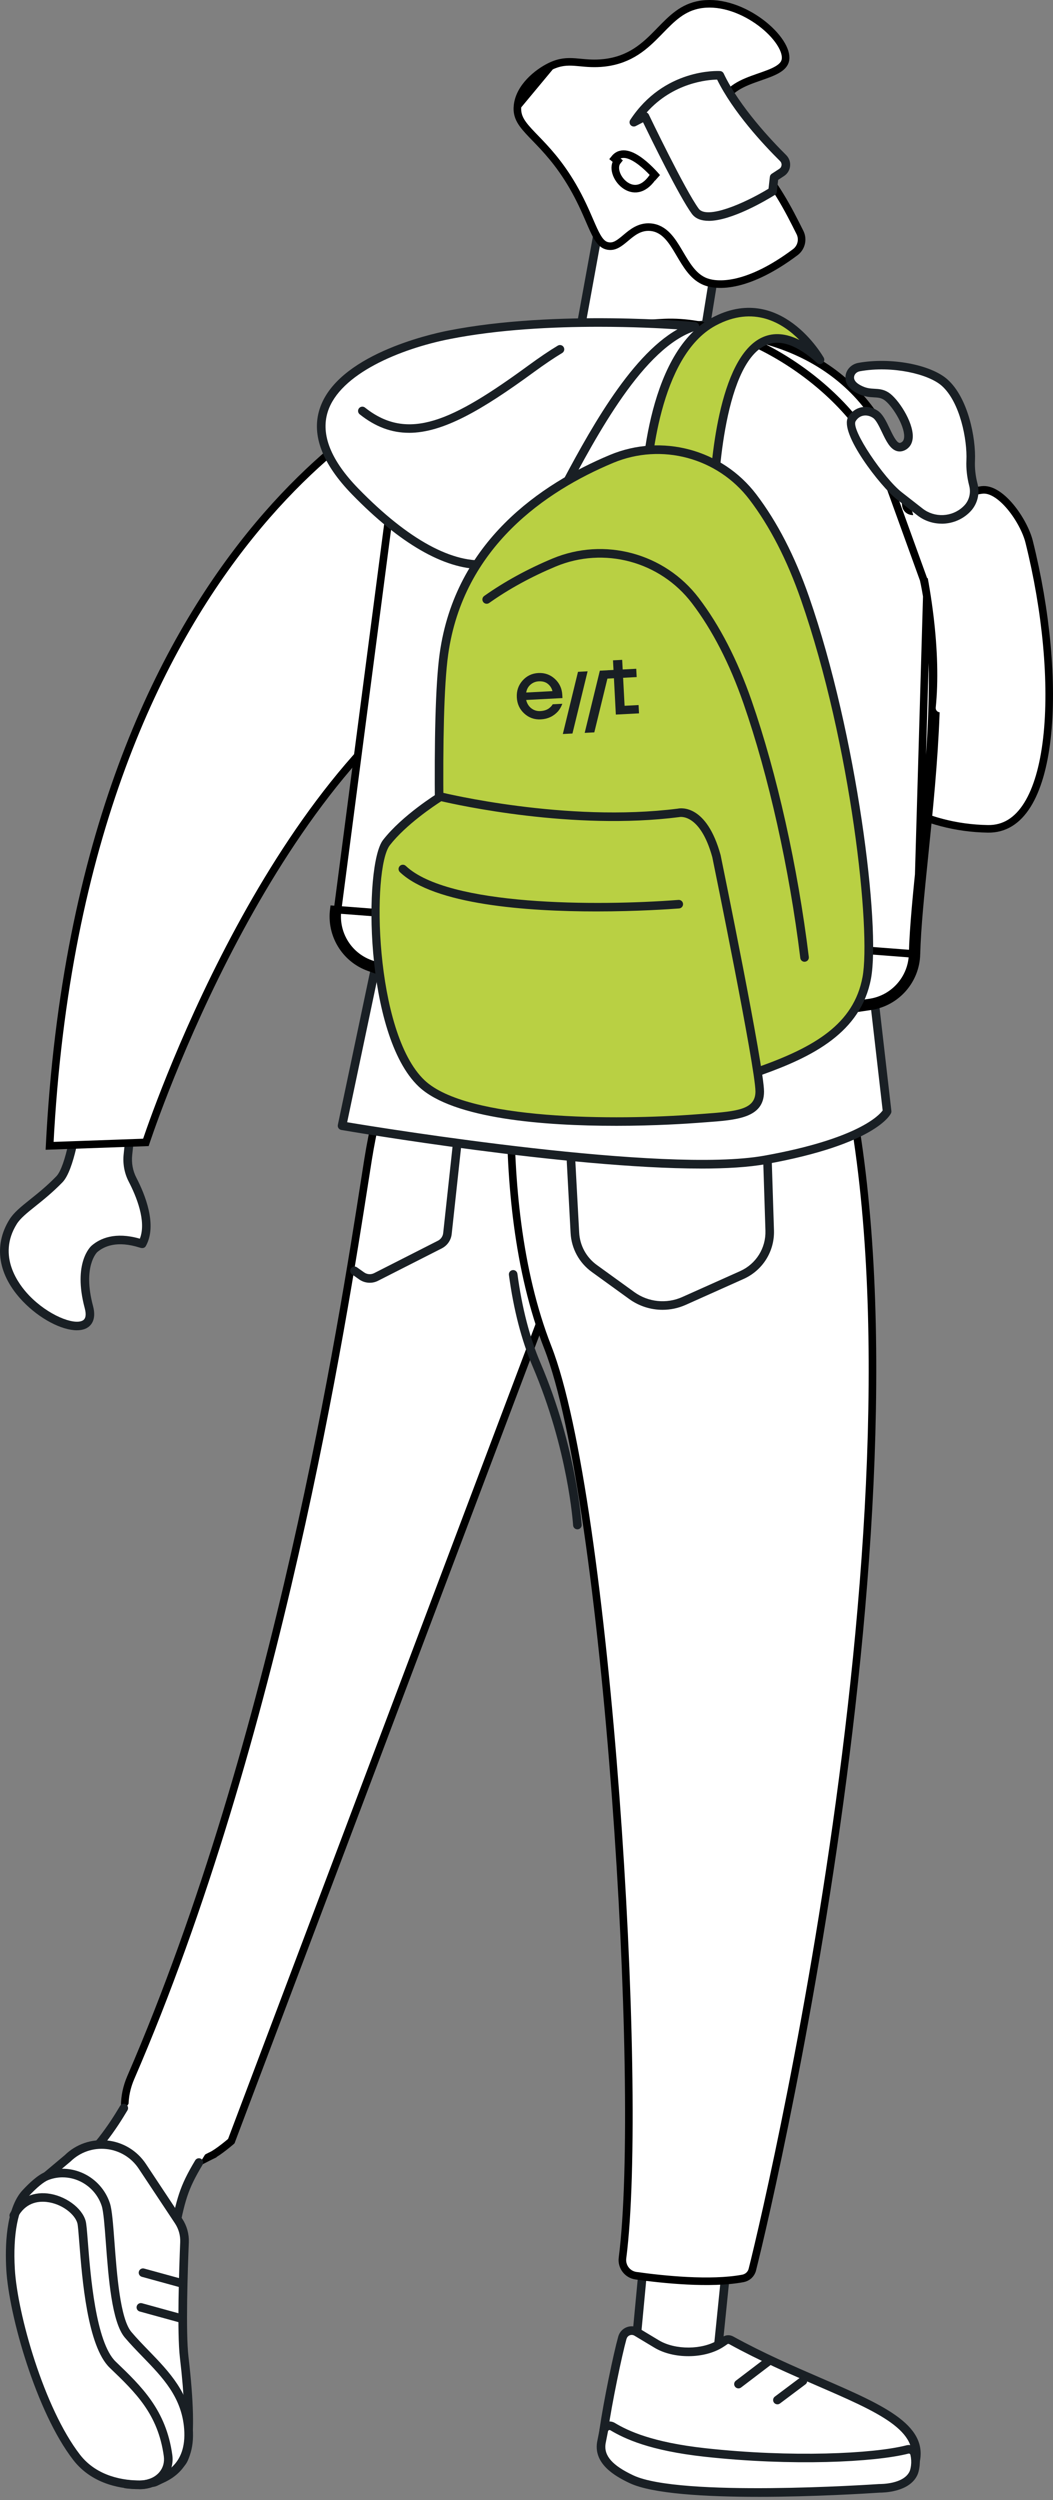 <svg width="139" height="330" viewBox="0 0 139 330" fill="none" xmlns="http://www.w3.org/2000/svg">
<rect x="0" y="0" width="139" height="330" fill="#808080" stroke="none"/>
<path d="M85.403 294.791L83.652 313.38C83.593 313.903 83.943 314.384 84.407 314.413L93.637 314.984C94.036 315.01 94.379 314.688 94.433 314.24L96.148 297.345L85.401 294.793L85.403 294.791Z" fill="white"/>
<path d="M93.598 315.554C93.572 315.554 93.546 315.554 93.518 315.554L84.288 314.983C83.927 314.962 83.595 314.79 83.353 314.499C83.083 314.177 82.957 313.75 83.005 313.322L84.756 294.743C84.772 294.581 84.857 294.431 84.991 294.336C85.124 294.241 85.292 294.205 85.451 294.246L96.198 296.797C96.474 296.862 96.659 297.124 96.631 297.405L94.916 314.301C94.826 315.034 94.267 315.557 93.601 315.557L93.598 315.554ZM85.822 295.495L84.133 313.435C84.118 313.564 84.151 313.685 84.223 313.768C84.246 313.796 84.298 313.845 84.36 313.847L93.59 314.419C93.686 314.416 93.77 314.316 93.788 314.169L95.452 297.781L85.822 295.495Z" fill="#191F24"/>
<path d="M82.238 308.556C81.625 310.753 80.333 316.94 79.792 320.663C79.452 322.998 80.93 325.21 83.188 325.82C89.576 327.548 104.844 327.473 117.556 328.034C118.426 328.073 120.03 327.648 120.743 325.539C123.161 318.387 109.801 316.17 96.595 308.896C96.335 308.755 96.021 308.768 95.779 308.94C95.627 309.048 95.434 309.182 95.204 309.326C92.908 310.789 89.089 310.791 86.757 309.388L84.123 307.805C83.399 307.369 82.467 307.743 82.238 308.559V308.556Z" fill="white"/>
<path d="M117.583 328.611C117.536 328.611 117.493 328.611 117.449 328.608C114.197 328.464 110.729 328.361 107.374 328.261C97.294 327.96 87.772 327.676 82.957 326.374C80.406 325.684 78.771 323.196 79.149 320.588C79.687 316.88 80.975 310.688 81.611 308.409C81.768 307.848 82.167 307.403 82.708 307.186C83.246 306.973 83.838 307.022 84.335 307.32L86.969 308.904C89.134 310.207 92.731 310.181 94.822 308.85C95.041 308.711 95.226 308.585 95.37 308.482C95.79 308.183 96.333 308.155 96.789 308.404C100.769 310.598 104.799 312.341 108.355 313.881C116.887 317.576 123.054 320.246 121.2 325.725C120.477 327.862 118.834 328.608 117.585 328.608L117.583 328.611ZM82.702 308.716C82.082 310.943 80.789 317.179 80.272 320.753C79.976 322.795 81.258 324.741 83.256 325.282C87.942 326.549 97.399 326.832 107.41 327.131C110.767 327.231 114.238 327.334 117.5 327.478C117.814 327.491 119.421 327.455 120.126 325.367C121.646 320.876 115.881 318.381 107.904 314.926C104.325 313.376 100.27 311.62 96.243 309.403C96.171 309.365 96.089 309.367 96.029 309.411C95.872 309.524 95.669 309.663 95.432 309.813C92.978 311.373 88.921 311.404 86.387 309.882L83.753 308.299C83.562 308.185 83.336 308.165 83.13 308.247C82.921 308.33 82.767 308.502 82.708 308.721L82.702 308.716Z" fill="#191F24"/>
<path d="M79.478 322.35C79.466 322.415 79.458 322.461 79.455 322.482C79.115 324.817 81.335 326.254 83.454 327.247C89.747 330.201 115.159 328.509 116.143 328.442C116.164 328.442 116.176 328.442 116.197 328.442C116.514 328.447 119.74 328.447 120.669 326.441C120.785 326.192 120.855 325.842 120.899 325.515C120.971 324.979 120.932 324.433 120.814 323.905C120.718 323.475 120.293 323.205 119.869 323.316C115.152 324.523 104.137 324.922 93.13 323.71C85.812 322.904 82.635 321.307 80.938 320.293C80.475 320.017 79.885 320.285 79.78 320.816C79.692 321.261 79.584 321.802 79.476 322.353L79.478 322.35Z" fill="white"/>
<path d="M100.046 329.569C93.205 329.569 86.142 329.18 83.13 327.766C81.08 326.803 78.402 325.202 78.809 322.406C78.814 322.38 78.822 322.326 78.838 322.249L79.141 320.712C79.226 320.279 79.517 319.913 79.919 319.736C80.315 319.561 80.774 319.586 81.15 319.81C82.926 320.874 86.101 322.377 93.112 323.15C104.485 324.401 115.273 323.889 119.647 322.769C119.998 322.679 120.363 322.733 120.672 322.923C120.986 323.116 121.205 323.423 121.285 323.786C121.424 324.404 121.455 325.011 121.378 325.593C121.318 326.049 121.223 326.417 121.1 326.685C120.023 329.007 116.501 329.013 116.105 329.015C114.688 329.11 107.497 329.571 100.046 329.571V329.569ZM80.462 320.753C80.426 320.753 80.398 320.763 80.38 320.771C80.341 320.789 80.274 320.83 80.256 320.93L79.955 322.465L79.934 322.571C79.705 324.151 80.841 325.436 83.614 326.739C89.754 329.62 114.954 327.954 116.022 327.88C116.035 327.88 116.102 327.877 116.115 327.877C116.251 327.877 119.284 327.908 120.072 326.204C120.113 326.113 120.196 325.892 120.255 325.441C120.314 324.993 120.288 324.517 120.18 324.03C120.162 323.948 120.111 323.904 120.08 323.886C120.046 323.866 119.995 323.845 119.928 323.863C115.456 325.006 104.495 325.539 92.988 324.272C85.756 323.474 82.437 321.896 80.568 320.779C80.529 320.755 80.496 320.748 80.462 320.748V320.753Z" fill="#191F24"/>
<path d="M97.478 315.256C97.308 315.256 97.139 315.179 97.028 315.032C96.837 314.783 96.886 314.427 97.136 314.239L100.99 311.304C101.24 311.114 101.595 311.163 101.783 311.412C101.974 311.662 101.925 312.017 101.675 312.205L97.821 315.141C97.718 315.218 97.597 315.256 97.478 315.256Z" fill="#191F24"/>
<path d="M102.62 317.359C102.447 317.359 102.277 317.282 102.167 317.133C101.979 316.883 102.03 316.528 102.28 316.34L105.653 313.809C105.903 313.621 106.258 313.672 106.446 313.922C106.634 314.172 106.582 314.527 106.333 314.715L102.96 317.246C102.857 317.323 102.738 317.359 102.62 317.359Z" fill="#191F24"/>
<path d="M58.185 123.376L89.634 125.99L30.531 282.623L30.53 282.624L30.527 282.626L30.513 282.638L30.459 282.684C30.412 282.724 30.343 282.782 30.257 282.854C30.085 282.997 29.846 283.193 29.575 283.403C29.022 283.834 28.379 284.295 27.921 284.518L28.139 284.968L27.921 284.518C27.572 284.688 27.267 284.846 26.987 284.99C26.424 285.282 25.967 285.518 25.475 285.685C24.791 285.916 24.07 285.993 23.006 285.762L23.006 285.762C17.599 284.586 15.055 279.327 17.267 274.216C36.664 229.417 45.28 174.22 48.129 155.968C48.304 154.846 48.457 153.864 48.59 153.033C49.815 145.358 52.249 137.867 54.382 132.289C55.448 129.501 56.437 127.195 57.159 125.586C57.52 124.782 57.814 124.153 58.017 123.725C58.083 123.587 58.139 123.471 58.185 123.376Z" fill="white" stroke="black"/>
<path d="M68.361 130.851C68.4 130.539 68.435 130.282 68.461 130.087L109.339 133.094C117.6 159.35 115.854 197.997 111.648 231.611C107.428 265.338 100.746 293.9 99.311 299.58L99.31 299.581C99.161 300.176 98.676 300.626 98.058 300.74L98.058 300.74C93.79 301.54 87.493 300.879 83.953 300.381C82.817 300.222 82.025 299.179 82.172 298.039L82.172 298.039C83.628 286.759 83.107 261.678 81.257 236.974C80.332 224.613 79.073 212.33 77.558 201.894C76.045 191.473 74.272 182.85 72.306 177.836C68.301 167.618 67.349 155.575 67.407 146.059C67.436 141.306 67.716 137.195 67.99 134.272C68.126 132.811 68.261 131.648 68.361 130.851Z" fill="white" stroke="black"/>
<path d="M76.216 201.864C75.917 201.864 75.67 201.632 75.652 201.331C75.647 201.233 75.008 191.351 70.304 180.347C68.847 176.935 67.794 172.878 67.178 168.282C67.137 167.973 67.353 167.687 67.665 167.646C67.974 167.604 68.26 167.821 68.301 168.132C68.903 172.625 69.928 176.585 71.347 179.901C76.131 191.094 76.78 201.164 76.785 201.264C76.803 201.576 76.566 201.844 76.252 201.864C76.242 201.864 76.229 201.864 76.218 201.864H76.216Z" fill="#191F24"/>
<path d="M87.463 172.89C85.91 172.89 84.366 172.408 83.071 171.474L78.122 167.895C76.454 166.687 75.431 164.815 75.321 162.758L74.474 147.006C74.435 146.292 74.716 145.608 75.241 145.126C75.769 144.645 76.479 144.423 77.185 144.529C81.459 145.149 89.981 146.043 99.065 145.08C99.722 145.008 100.381 145.219 100.878 145.651C101.372 146.081 101.668 146.704 101.689 147.361L102.168 162.403C102.255 165.168 100.682 167.684 98.156 168.816L90.512 172.238C89.538 172.673 88.496 172.89 87.458 172.89H87.463ZM76.845 145.636C76.536 145.636 76.24 145.749 76.008 145.96C75.733 146.213 75.586 146.568 75.606 146.941L76.454 162.694C76.546 164.406 77.396 165.966 78.786 166.973L83.735 170.552C85.568 171.878 87.988 172.128 90.053 171.203L97.698 167.781C99.801 166.839 101.112 164.743 101.04 162.439L100.561 147.397C100.551 147.049 100.399 146.733 100.139 146.506C99.876 146.277 99.536 146.171 99.189 146.208C89.986 147.183 81.353 146.277 77.028 145.651C76.968 145.644 76.907 145.639 76.847 145.639L76.845 145.636Z" fill="#191F24"/>
<path d="M48.806 169.318C48.314 169.318 47.825 169.169 47.407 168.872L46.465 168.206C46.21 168.025 46.148 167.67 46.331 167.415C46.511 167.16 46.864 167.098 47.122 167.281L48.064 167.948C48.455 168.226 48.963 168.262 49.39 168.046L57.807 163.767C58.196 163.568 58.456 163.193 58.502 162.76L60.4 145.236C60.474 144.551 59.998 143.931 59.318 143.825L49.068 142.237C48.759 142.188 48.548 141.899 48.594 141.59C48.643 141.281 48.937 141.073 49.241 141.117L59.491 142.705C60.773 142.903 61.666 144.07 61.525 145.357L59.627 162.881C59.54 163.697 59.048 164.405 58.317 164.779L49.9 169.058C49.552 169.236 49.176 169.32 48.803 169.32L48.806 169.318Z" fill="#191F24"/>
<path d="M22.901 295.263C24.024 289.653 24.51 288.499 27.203 284.174C29.204 280.958 24.34 276.112 21.863 275.739C17.731 274.889 18.393 276.197 13.668 282.253L9.968 286.805C9.968 286.805 21.92 300.166 22.901 295.263Z" fill="white"/>
<path d="M21.759 296.898C18.396 296.898 11.025 288.857 9.521 287.176C9.336 286.967 9.328 286.656 9.506 286.439L13.018 282.155C14.313 280.497 15.129 279.173 15.855 277.963C16.017 277.695 16.365 277.608 16.632 277.77C16.9 277.932 16.988 278.28 16.828 278.548C16.084 279.789 15.245 281.143 13.903 282.863L10.69 286.782C14.434 290.904 20.191 296.226 21.916 295.747C21.998 295.724 22.217 295.665 22.32 295.144C23.327 290.108 23.677 288.646 25.77 285.149C25.93 284.882 26.28 284.794 26.548 284.954C26.816 285.116 26.903 285.463 26.744 285.731C24.74 289.078 24.429 290.381 23.432 295.366C23.234 296.362 22.66 296.718 22.215 296.839C22.073 296.877 21.921 296.895 21.759 296.895V296.898Z" fill="#191F24"/>
<path d="M23.652 293.151L18.868 285.934C16.636 282.566 11.891 282.064 9.004 284.891L3.528 289.484C3.528 289.484 2.48 292.643 2.815 294.683C3.247 297.337 4.102 301.122 5.753 304.871C8.294 310.641 15.328 322.23 17.833 326.303C18.358 327.156 19.672 328.003 20.586 327.593C21.672 327.107 22.795 326.234 23.884 325.214C25.565 323.636 25.001 316.262 24.399 311.125C24.013 307.832 24.301 299.431 24.443 295.968C24.484 294.969 24.208 293.985 23.655 293.151H23.652Z" fill="white"/>
<path d="M19.977 328.271C18.885 328.271 17.755 327.398 17.268 326.603C14.464 322.046 7.672 310.825 5.151 305.104C3.454 301.249 2.594 297.361 2.172 294.779C1.819 292.626 2.862 289.447 2.908 289.31C2.942 289.21 3.001 289.122 3.081 289.055L8.557 284.462C10.023 283.025 12.077 282.309 14.16 282.531C16.243 282.752 18.102 283.88 19.261 285.626L24.045 292.843C24.668 293.782 24.971 294.872 24.925 295.994C24.784 299.442 24.498 307.81 24.879 311.062C26.352 323.601 24.724 325.128 24.189 325.63C22.901 326.837 21.771 327.651 20.736 328.114C20.491 328.222 20.237 328.271 19.979 328.271H19.977ZM3.936 289.817C3.74 290.453 3.024 292.961 3.29 294.596C3.701 297.114 4.538 300.902 6.186 304.645C8.748 310.462 16.053 322.468 18.231 326.011C18.651 326.696 19.693 327.337 20.267 327.079C21.187 326.667 22.214 325.923 23.409 324.803C23.934 324.311 25.018 321.999 23.748 311.196C23.357 307.864 23.645 299.424 23.787 295.95C23.823 295.067 23.584 294.21 23.095 293.471L18.311 286.254C17.34 284.789 15.782 283.844 14.037 283.661C12.291 283.476 10.568 284.076 9.314 285.304L3.933 289.82L3.936 289.817Z" fill="#191F24"/>
<path d="M24.026 301.961C23.977 301.961 23.925 301.954 23.877 301.941L18.727 300.527C18.426 300.445 18.248 300.133 18.331 299.832C18.413 299.531 18.724 299.351 19.028 299.436L24.178 300.849C24.479 300.932 24.657 301.243 24.574 301.544C24.505 301.797 24.276 301.961 24.028 301.961H24.026Z" fill="#191F24"/>
<path d="M23.742 306.543C23.693 306.543 23.642 306.535 23.593 306.522L18.444 305.106C18.142 305.024 17.965 304.712 18.047 304.411C18.129 304.107 18.441 303.929 18.745 304.014L23.894 305.431C24.195 305.513 24.373 305.824 24.291 306.126C24.221 306.378 23.992 306.543 23.745 306.543H23.742Z" fill="#191F24"/>
<path d="M18.526 327.971C19.051 327.971 19.548 327.886 20.004 327.732C21.541 327.201 25.387 326.058 24.957 320.543C24.512 314.827 20.166 311.918 16.994 308.166C14.573 305.303 14.816 293.338 14.053 290.993C12.995 287.735 9.411 285.998 6.262 287.213C5.351 287.566 4.159 288.737 3.466 289.486C1.517 291.587 1.288 296.152 1.476 299.507C1.831 305.792 5.526 318.303 10.196 324.343C12.475 327.292 15.987 327.969 18.526 327.969V327.971Z" fill="white"/>
<path d="M18.443 328.545C16.275 328.545 12.251 328.046 9.666 324.699C4.781 318.38 1.169 305.584 0.829 299.549C0.667 296.685 0.731 291.523 2.969 289.108C3.795 288.215 4.99 287.071 5.976 286.693C7.629 286.054 9.436 286.129 11.064 286.901C12.696 287.679 13.953 289.108 14.511 290.825C14.792 291.688 14.931 293.57 15.111 295.954C15.43 300.218 15.866 306.06 17.346 307.808C18.067 308.661 18.868 309.487 19.645 310.288C22.32 313.051 25.086 315.906 25.444 320.505C25.894 326.3 21.934 327.649 20.245 328.226L20.111 328.273C19.591 328.453 19.03 328.543 18.451 328.543L18.443 328.545ZM8.265 287.396C7.626 287.396 6.99 287.514 6.38 287.749C5.778 287.98 4.835 288.758 3.795 289.878C2.369 291.418 1.697 294.917 1.957 299.482C2.289 305.373 5.806 317.855 10.559 324.004C12.851 326.967 16.481 327.41 18.44 327.41C18.896 327.41 19.331 327.34 19.733 327.201L19.872 327.155C21.435 326.622 24.689 325.512 24.308 320.595C23.981 316.403 21.476 313.815 18.824 311.078C18.036 310.265 17.22 309.423 16.473 308.54C14.756 306.511 14.323 300.705 13.973 296.039C13.808 293.822 13.664 291.909 13.427 291.176C12.966 289.754 11.924 288.57 10.572 287.926C9.833 287.573 9.048 287.398 8.265 287.398V287.396Z" fill="#191F24"/>
<path d="M18.39 328.557C17.767 328.557 17.149 328.518 16.546 328.441C16.235 328.4 16.016 328.117 16.057 327.805C16.096 327.494 16.382 327.277 16.691 327.316C17.244 327.388 17.816 327.424 18.387 327.424C19.456 327.424 20.414 327.03 21.014 326.34C21.523 325.753 21.735 325.007 21.619 324.177C20.851 318.639 17.903 315.809 14.489 312.537C11.533 309.702 10.838 300.783 10.465 295.994C10.37 294.781 10.29 293.734 10.213 293.453C9.891 292.279 8.181 290.87 6.144 290.646C4.963 290.518 3.335 290.767 2.316 292.701C2.169 292.977 1.827 293.085 1.551 292.938C1.276 292.791 1.167 292.449 1.314 292.173C2.329 290.255 4.136 289.29 6.271 289.524C8.57 289.776 10.828 291.406 11.307 293.159C11.407 293.528 11.472 294.313 11.598 295.912C11.932 300.222 12.633 309.19 15.277 311.726C18.694 315.004 21.922 318.101 22.744 324.031C22.901 325.176 22.592 326.263 21.868 327.092C21.052 328.027 19.785 328.565 18.387 328.565L18.39 328.557Z" fill="#191F24"/>
<path d="M76.477 44.641L79.937 25.644L95.414 29.625L93.277 42.851L76.477 44.641Z" fill="white"/>
<path d="M76.394 45.21C76.237 45.21 76.087 45.146 75.979 45.03C75.858 44.899 75.804 44.719 75.837 44.544L79.298 25.547C79.326 25.393 79.416 25.256 79.55 25.171C79.681 25.086 79.844 25.06 79.996 25.099L95.472 29.08C95.756 29.152 95.939 29.43 95.892 29.718L93.755 42.942C93.714 43.194 93.51 43.388 93.256 43.416L76.453 45.205C76.432 45.205 76.412 45.208 76.394 45.208V45.21ZM80.302 26.348L77.086 44L92.705 42.337L94.69 30.05L80.305 26.35L80.302 26.348Z" fill="#191F24"/>
<path d="M68.314 13.98L68.314 13.98C68.169 15.465 68.87 16.367 70.267 17.825C70.392 17.956 70.522 18.09 70.656 18.228C72.009 19.627 73.795 21.474 75.592 24.561L75.592 24.561C76.617 26.324 77.293 27.888 77.834 29.139C78.02 29.568 78.189 29.961 78.352 30.311C79.012 31.738 79.5 32.353 80.296 32.478C81.131 32.608 81.747 32.122 82.608 31.4L82.644 31.369C83.437 30.704 84.43 29.87 85.851 29.984L85.851 29.984C86.79 30.059 87.51 30.512 88.098 31.123C88.675 31.721 89.151 32.497 89.602 33.26C89.644 33.331 89.687 33.403 89.729 33.475C90.616 34.978 91.458 36.406 92.876 37.075C94.711 37.94 98.872 37.862 104.979 33.288C105.786 32.682 106.047 31.59 105.599 30.69C104.885 29.257 103.985 27.471 102.984 25.842L102.984 25.842C100.81 22.304 98.93 20.105 97.573 18.518C97.436 18.358 97.304 18.204 97.178 18.055C96.498 17.254 95.944 16.573 95.612 15.926C95.266 15.25 95.148 14.585 95.356 13.839C95.657 12.758 96.377 12.018 97.233 11.474C98.077 10.937 99.091 10.566 100.031 10.237C100.113 10.208 100.196 10.179 100.277 10.151C101.145 9.848 101.931 9.574 102.549 9.223C103.217 8.844 103.589 8.433 103.682 7.903L103.682 7.903C103.786 7.314 103.561 6.518 102.971 5.615C102.391 4.726 101.501 3.802 100.409 2.985C98.214 1.342 95.308 0.206 92.642 0.567L92.438 0.595C90.111 0.979 88.71 2.418 87.124 4.046C87.046 4.127 86.967 4.208 86.888 4.289C85.169 6.049 83.222 7.908 79.734 8.296C78.501 8.433 77.487 8.337 76.602 8.253C76.358 8.23 76.123 8.207 75.897 8.191C74.854 8.117 73.898 8.157 72.66 8.751L68.314 13.98ZM68.314 13.98C68.431 12.765 69.071 11.67 69.927 10.758M68.314 13.98L69.927 10.758M69.927 10.758C70.781 9.848 71.82 9.156 72.66 8.751L69.927 10.758Z" fill="white" stroke="black"/>
<path d="M83.751 16.125L85.222 15.361C85.222 15.361 89.993 25.32 91.859 27.872C93.726 30.423 102.066 25.24 102.066 25.24L102.269 23.402L103.265 22.753C103.574 22.552 103.775 22.22 103.814 21.854C103.852 21.489 103.721 21.123 103.458 20.863C101.445 18.868 97.176 14.341 95.101 9.936C95.101 9.936 88.082 9.521 83.749 16.128L83.751 16.125Z" fill="white"/>
<path d="M93.549 29.15C92.604 29.15 91.811 28.885 91.319 28.213C89.671 25.96 85.905 18.256 84.882 16.14L83.93 16.637C83.701 16.755 83.42 16.706 83.247 16.516C83.075 16.325 83.052 16.039 83.193 15.826C87.655 9.021 94.757 9.358 95.053 9.378C95.259 9.391 95.444 9.515 95.532 9.703C97.602 14.095 101.987 18.697 103.776 20.468C104.162 20.849 104.35 21.379 104.296 21.92C104.242 22.461 103.948 22.94 103.493 23.236L102.72 23.741L102.545 25.314C102.527 25.486 102.429 25.641 102.28 25.733C101.163 26.428 96.579 29.155 93.546 29.155L93.549 29.15ZM85.359 14.847C85.485 14.901 85.588 14.999 85.647 15.123C85.694 15.221 90.418 25.064 92.231 27.543C93.279 28.977 98.166 26.905 101.448 24.909L101.623 23.344C101.641 23.174 101.734 23.025 101.878 22.932L102.875 22.283C103.042 22.175 103.148 22 103.168 21.802C103.189 21.603 103.119 21.41 102.978 21.271C100.758 19.07 96.775 14.793 94.661 10.506C93.42 10.529 88.866 10.9 85.359 14.847Z" fill="#191F24"/>
<path d="M86.106 23.464C85.465 24.359 84.81 24.751 84.238 24.865C83.604 24.992 82.974 24.797 82.439 24.391C81.9 23.982 81.491 23.381 81.315 22.777C81.138 22.173 81.208 21.628 81.518 21.242L81.128 20.929C82.897 18.73 86.734 23.427 86.734 23.427L86.311 23.159C86.243 23.267 86.174 23.369 86.106 23.464Z" fill="white" stroke="black"/>
<path d="M17.5 147.359L10.507 146.087C10.507 146.087 9.598 153.932 7.924 155.655C5.197 158.461 2.803 159.674 1.812 161.268C-3.94 170.516 13.684 179.528 11.815 172.522C10.29 166.803 12.543 164.849 12.543 164.849C15.105 162.627 18.826 164.223 18.851 164.175C20.252 161.631 18.658 157.781 17.585 155.714C17.054 154.694 16.848 153.538 16.969 152.398L17.5 147.359Z" fill="white"/>
<path d="M10.151 175.59C8.153 175.59 5.238 174.094 3.011 171.766C-0.254 168.352 -0.897 164.42 1.245 160.973C1.822 160.043 2.774 159.284 3.979 158.318C5.012 157.492 6.181 156.557 7.435 155.267C8.696 153.969 9.613 148.158 9.86 146.029C9.878 145.874 9.96 145.733 10.087 145.637C10.213 145.545 10.373 145.506 10.524 145.535L17.517 146.806C17.808 146.858 18.012 147.128 17.981 147.422L17.451 152.461C17.34 153.509 17.53 154.546 18.004 155.458C19.129 157.628 20.79 161.681 19.263 164.451C19.037 164.866 18.599 164.727 18.431 164.673C15.465 163.733 13.748 164.485 12.829 165.28C12.816 165.293 10.88 167.139 12.278 172.379C12.772 174.235 11.984 174.997 11.472 175.286C11.109 175.489 10.658 175.587 10.151 175.587V175.59ZM10.913 146.758C10.653 148.735 9.783 154.477 8.248 156.055C6.945 157.396 5.694 158.398 4.69 159.201C3.57 160.097 2.684 160.808 2.21 161.57C-0.413 165.79 2.471 169.557 3.833 170.981C6.348 173.612 9.765 174.946 10.918 174.3C11.322 174.073 11.413 173.525 11.184 172.672C9.585 166.681 11.984 164.513 12.087 164.425C13.189 163.47 15.182 162.551 18.46 163.499C19.369 161.186 17.96 157.837 16.997 155.98C16.421 154.871 16.189 153.612 16.323 152.342L16.799 147.826L10.913 146.755V146.758Z" fill="#191F24"/>
<path d="M54.471 52.139C55.023 51.848 55.469 51.63 55.795 51.477L59.076 89.246C46.401 97.639 36.443 113.069 29.655 126.371C26.234 133.076 23.608 139.261 21.836 143.77C20.951 146.025 20.279 147.861 19.828 149.135C19.602 149.771 19.432 150.268 19.318 150.605C19.295 150.673 19.274 150.735 19.256 150.79L6.548 151.244C8.613 110.476 21.074 85.478 33.006 70.672C39 63.233 44.868 58.359 49.229 55.348C51.41 53.842 53.215 52.801 54.471 52.139Z" fill="white" stroke="black"/>
<path d="M55.402 100.273L45.235 148.586C45.235 148.586 86.639 155.687 101.071 153.094C115.499 150.501 117.186 146.698 117.186 146.698L111.086 93.564L55.402 100.273Z" fill="white"/>
<path d="M92.552 154.242C74.982 154.242 46.479 149.393 45.056 149.149C44.904 149.123 44.77 149.036 44.682 148.909C44.595 148.783 44.564 148.626 44.597 148.474L54.765 100.162C54.814 99.925 55.009 99.745 55.252 99.716L110.935 93.007C111.085 92.989 111.237 93.03 111.355 93.125C111.474 93.218 111.551 93.354 111.566 93.506L117.666 146.641C117.676 146.741 117.661 146.842 117.619 146.935C117.545 147.102 115.645 151.044 101.087 153.66C98.803 154.069 95.873 154.244 92.554 154.244L92.552 154.242ZM45.825 148.129C50.898 148.974 87.639 154.919 100.884 152.542C113.255 150.32 116.064 147.202 116.515 146.574L110.503 94.199L55.79 100.793L45.828 148.129H45.825Z" fill="#191F24"/>
<path d="M88.841 43.748C88.834 43.693 88.827 43.642 88.821 43.593L92.485 43.737L92.485 43.737L92.496 43.737C99.861 43.867 106.253 46.068 110.987 49.99C115.716 53.907 118.82 59.566 119.578 66.677L119.578 66.677C119.596 66.847 119.654 67.019 119.776 67.166C119.899 67.313 120.055 67.4 120.21 67.447C120.497 67.533 120.828 67.498 121.128 67.437C121.745 67.311 122.572 66.993 123.469 66.634C123.614 66.577 123.76 66.518 123.909 66.458C125.664 65.753 127.728 64.925 129.599 64.671L129.6 64.671C130.172 64.593 130.798 64.764 131.454 65.162C132.11 65.56 132.763 66.163 133.365 66.883C134.574 68.327 135.511 70.156 135.844 71.485C138.112 80.555 139.032 90.168 138.195 97.47C137.775 101.126 136.921 104.156 135.612 106.247C134.316 108.319 132.599 109.44 130.401 109.403L130.401 109.403C121.878 109.259 115.018 105.1 109.501 98.879C103.977 92.651 99.823 84.379 96.741 76.09C93.662 67.805 91.663 59.534 90.434 53.33C89.82 50.23 89.399 47.648 89.132 45.842C88.998 44.939 88.902 44.23 88.841 43.748Z" fill="white" stroke="black"/>
<path d="M120.972 125.942C120.887 129.39 118.348 132.291 114.942 132.817C82.301 137.861 58.665 131.349 48.659 127.662C45.536 126.511 43.636 123.344 44.066 120.043L120.972 125.942ZM120.972 125.942C121.059 122.449 121.522 117.918 122.037 112.884C123.23 101.209 124.7 86.824 122.408 76.377L120.972 125.942ZM116.773 62.27L116.774 62.27L121.927 76.516C123.542 83.908 123.263 93.321 122.531 102.378C122.242 105.954 121.882 109.482 121.543 112.8C121.026 117.854 120.56 122.421 120.472 125.929L120.472 125.93C120.393 129.137 118.031 131.834 114.865 132.322L114.865 132.322C82.327 137.351 58.778 130.858 48.832 127.193C45.929 126.123 44.161 123.179 44.561 120.108L53.555 51.253L74.137 44.785L73.987 44.308L74.137 44.785C78.533 43.404 83.248 42.773 87.72 42.575L87.72 42.575C93.202 42.333 99.525 44.637 104.971 48.344C110.416 52.05 114.904 57.104 116.773 62.27Z" fill="white" stroke="black"/>
<path d="M124.084 94.019C124.063 94.019 124.045 94.019 124.024 94.016C123.713 93.986 123.486 93.705 123.52 93.393C124.238 86.418 123.059 76.675 120.36 67.327C120.273 67.025 120.448 66.711 120.747 66.624C121.048 66.536 121.362 66.711 121.45 67.01C124.225 76.632 125.392 86.29 124.647 93.507C124.617 93.798 124.372 94.016 124.084 94.016V94.019Z" fill="white"/>
<path d="M91.817 43.074C91.817 43.074 73.724 41.352 59.331 44.197C50.801 45.883 34.621 52.176 46.97 64.872C59.321 77.568 67.82 76.361 71.893 69.257C75.967 62.153 83.227 45.724 91.817 43.074Z" fill="white"/>
<path d="M63.47 75.104C58.607 75.104 52.767 71.731 46.48 65.269C42.558 61.239 41.109 57.465 42.172 54.051C44.402 46.895 56.694 44.125 59.135 43.643C73.442 40.814 91.602 42.495 91.785 42.513C92.053 42.539 92.266 42.75 92.295 43.02C92.323 43.288 92.156 43.54 91.898 43.62C84.99 45.75 78.764 57.47 74.645 65.225C73.795 66.821 72.995 68.33 72.299 69.543C70.469 72.738 67.847 74.636 64.719 75.03C64.31 75.081 63.893 75.107 63.468 75.107L63.47 75.104ZM79.03 43.134C73.036 43.134 65.798 43.481 59.356 44.756C52.916 46.028 44.834 49.316 43.256 54.388C42.327 57.372 43.684 60.768 47.293 64.478C53.872 71.24 59.85 74.499 64.58 73.902C67.34 73.554 69.67 71.85 71.318 68.976C72.003 67.782 72.801 66.281 73.646 64.692C77.441 57.55 82.984 47.114 89.432 43.471C87.189 43.324 83.448 43.134 79.032 43.134H79.03Z" fill="#191F24"/>
<path d="M53.984 57.129C51.7 57.129 49.579 56.357 47.478 54.686C47.233 54.49 47.192 54.135 47.388 53.89C47.583 53.645 47.939 53.604 48.183 53.8C53.873 58.324 59.679 55.605 69.775 48.223C71.222 47.165 72.517 46.289 73.627 45.623C73.895 45.46 74.245 45.548 74.404 45.816C74.567 46.084 74.479 46.431 74.211 46.593C73.133 47.242 71.866 48.097 70.445 49.137C63.59 54.15 58.472 57.132 53.984 57.132V57.129Z" fill="#191F24"/>
<path d="M127.664 67.23C128.545 66.396 128.877 65.147 128.57 63.973C128.346 63.115 128.164 62.011 128.22 60.79C128.346 57.999 127.365 52.809 124.778 50.502C122.875 48.805 117.893 47.662 113.495 48.45C112.862 48.563 112.329 49.052 112.262 49.693C112.21 50.198 112.416 50.798 113.336 51.315C115.009 52.258 115.895 51.55 117.056 52.278C118.498 53.182 121.279 57.796 119.353 58.883C117.602 59.871 117.007 55.582 115.625 54.681C114.523 53.962 113.202 54.209 112.54 55.322C111.58 56.933 116.621 63.759 118.781 65.435C119.572 66.048 120.573 66.831 121.526 67.577C123.344 69.001 125.929 68.88 127.605 67.292L127.667 67.232L127.664 67.23Z" fill="white"/>
<path d="M124.308 69.122C123.17 69.122 122.032 68.759 121.089 68.02C120.137 67.273 119.138 66.493 118.347 65.88C116.321 64.307 110.7 57.154 111.967 55.03C112.353 54.381 112.951 53.936 113.646 53.774C114.377 53.604 115.16 53.756 115.847 54.204C116.527 54.647 116.97 55.574 117.438 56.557C117.814 57.342 118.28 58.321 118.69 58.45C118.726 58.462 118.811 58.488 118.986 58.388C119.138 58.303 119.341 58.128 119.354 57.62C119.39 56.068 117.655 53.38 116.666 52.759C116.246 52.497 115.881 52.476 115.376 52.45C114.75 52.417 113.973 52.376 112.971 51.812C111.735 51.117 111.55 50.246 111.612 49.639C111.699 48.774 112.397 48.058 113.308 47.896C117.58 47.131 122.856 48.112 125.067 50.081C127.797 52.512 128.834 57.824 128.7 60.818C128.657 61.799 128.767 62.814 129.032 63.833C129.393 65.221 128.986 66.681 127.966 67.647L127.905 67.706C126.908 68.648 125.608 69.127 124.305 69.127L124.308 69.122ZM114.238 54.84C114.125 54.84 114.011 54.852 113.903 54.878C113.504 54.971 113.172 55.223 112.943 55.609C112.294 56.699 116.723 63.182 119.045 64.984C119.835 65.597 120.837 66.382 121.79 67.129C123.373 68.367 125.667 68.262 127.13 66.879L127.191 66.82C127.91 66.14 128.196 65.105 127.938 64.117C127.645 62.989 127.521 61.858 127.57 60.764C127.691 58.074 126.741 53.084 124.316 50.923C122.578 49.376 117.819 48.235 113.509 49.005C113.095 49.08 112.778 49.384 112.742 49.749C112.727 49.896 112.683 50.342 113.53 50.821C114.302 51.256 114.856 51.284 115.44 51.315C116.012 51.346 116.604 51.377 117.274 51.796C118.52 52.579 120.538 55.635 120.492 57.644C120.469 58.645 119.967 59.137 119.547 59.374C119.045 59.654 118.62 59.613 118.352 59.528C117.474 59.25 116.962 58.179 116.419 57.044C116.056 56.284 115.644 55.422 115.232 55.154C114.915 54.945 114.573 54.84 114.24 54.84H114.238Z" fill="#191F24"/>
<path d="M94.283 65.874C94.283 65.874 94.952 35.448 108.326 47.485C108.326 47.485 102.975 37.789 94.283 42.47C85.591 47.151 85.256 65.205 85.256 65.205L94.283 65.874Z" fill="#B9D043"/>
<path d="M94.199 66.445C94.186 66.445 94.171 66.445 94.158 66.445L85.131 65.776C84.83 65.752 84.6 65.5 84.606 65.199C84.618 64.45 85.048 46.758 93.931 41.975C103.015 37.085 108.682 47.114 108.739 47.214C108.873 47.456 108.811 47.76 108.595 47.933C108.378 48.105 108.069 48.095 107.863 47.91C105.237 45.546 102.979 44.748 101.153 45.535C95.226 48.097 94.771 65.711 94.766 65.889C94.763 66.043 94.696 66.19 94.58 66.296C94.475 66.391 94.338 66.442 94.199 66.442V66.445ZM85.762 64.684L93.653 65.269C93.785 62.027 94.712 47.086 100.705 44.495C102.158 43.864 103.775 43.996 105.533 44.879C103.303 42.618 99.485 40.273 94.469 42.974C86.987 47.003 85.903 61.687 85.762 64.684Z" fill="#191F24"/>
<path d="M80.811 60.57C87.428 57.803 95.114 59.875 99.463 65.581C101.834 68.691 104.28 73.004 106.355 78.97C112.875 97.709 115.725 122.558 114.502 129.078C113.279 135.594 107.704 138.756 100.408 141.354C96.666 142.685 80.335 141.918 69.361 141.218C63.503 140.844 58.884 136.102 58.663 130.239C58.16 116.95 57.54 94.498 58.691 86.303C60.761 71.547 72.409 64.085 80.808 60.57H80.811Z" fill="#B9D043"/>
<path d="M90.877 142.655C84.551 142.655 76.363 142.246 69.238 141.79C63.069 141.396 58.241 136.442 58.01 130.265C57.523 117.378 56.879 94.522 58.043 86.229C60.111 71.496 71.399 63.861 80.503 60.051C87.362 57.18 95.308 59.317 99.824 65.242C102.587 68.867 104.935 73.424 106.802 78.787C113.12 96.955 116.267 122.281 114.972 129.186C113.638 136.306 107.232 139.501 100.512 141.893C98.959 142.444 95.393 142.655 90.879 142.655H90.877ZM80.719 60.576L80.938 61.099C72.104 64.794 61.156 72.183 59.163 86.388C58.012 94.597 58.656 117.376 59.14 130.224C59.351 135.816 63.723 140.302 69.308 140.66C86.417 141.751 97.363 141.811 100.128 140.827C107.528 138.193 112.693 135.17 113.854 128.98C114.987 122.942 112.397 98.335 105.728 79.163C103.903 73.913 101.611 69.462 98.921 65.932C94.716 60.416 87.321 58.431 80.936 61.099L80.717 60.576H80.719Z" fill="#191F24"/>
<path d="M94.66 113C94.66 113 100.373 140.853 100.373 144.067C100.373 147.28 96.802 147.28 92.16 147.638C87.517 147.996 62.522 149.422 55.735 142.996C48.95 136.569 48.592 114.429 51.092 111.213C53.593 108 58.235 105.142 58.235 105.142C58.235 105.142 74.61 109.212 89.66 107.284C89.66 107.284 92.86 106.468 94.66 112.997V113Z" fill="#B9D043"/>
<path d="M81.195 148.602C72.01 148.602 59.811 147.724 55.262 143.414C48.091 136.622 48.004 114.162 50.563 110.872C53.096 107.615 57.661 104.785 57.854 104.666C57.983 104.587 58.14 104.563 58.287 104.6C58.449 104.641 74.719 108.614 89.48 106.734C89.925 106.641 93.288 106.201 95.121 112.857C95.124 112.87 95.127 112.88 95.129 112.893C95.363 114.033 100.855 140.839 100.855 144.076C100.855 147.577 97.276 147.837 93.134 148.136L92.117 148.211C90.999 148.296 86.622 148.605 81.192 148.605L81.195 148.602ZM58.254 105.756C57.355 106.332 53.578 108.843 51.459 111.567C49.082 114.62 49.401 136.297 56.044 142.59C61.637 147.889 81.3 147.904 92.034 147.078L93.054 147.003C97.436 146.686 99.722 146.411 99.722 144.073C99.722 140.986 94.2 113.992 94.025 113.137C92.415 107.318 89.735 107.839 89.707 107.844C89.691 107.846 89.663 107.851 89.647 107.854C75.648 109.646 60.334 106.242 58.251 105.756H58.254Z" fill="#191F24"/>
<path d="M106.202 126.95C105.919 126.95 105.674 126.739 105.641 126.453C104.191 114.633 101.457 102.382 98.14 92.845C96.315 87.595 94.023 83.144 91.333 79.614C87.128 74.098 79.734 72.113 73.351 74.781C70.132 76.127 67.176 77.744 64.571 79.59C64.316 79.771 63.961 79.711 63.78 79.454C63.6 79.199 63.659 78.846 63.917 78.663C66.592 76.771 69.617 75.113 72.913 73.733C79.772 70.865 87.718 72.999 92.234 78.924C94.997 82.549 97.345 87.106 99.212 92.469C102.554 102.078 105.308 114.414 106.766 126.312C106.804 126.623 106.583 126.907 106.271 126.943C106.248 126.945 106.225 126.948 106.202 126.948V126.95Z" fill="#191F24"/>
<path d="M78.72 120.305C69.536 120.305 57.337 119.427 52.787 115.116C52.561 114.9 52.55 114.542 52.767 114.316C52.983 114.087 53.341 114.079 53.568 114.295C59.16 119.594 78.823 119.609 89.558 118.783C89.869 118.762 90.142 118.991 90.165 119.303C90.188 119.615 89.957 119.887 89.642 119.911C88.525 119.996 84.148 120.305 78.718 120.305H78.72Z" fill="#191F24"/>
<g clip-path="url(#clip0_218_5336)">
<path d="M79.525 89.607L80.291 88.466L80.984 88.43L80.918 87.16L82.13 87.097L82.197 88.367L83.987 88.273L84.044 89.371L82.254 89.464L82.448 93.16L84.296 93.063L84.353 94.16L81.293 94.32L81.042 89.528L79.525 89.607Z" fill="#191F24"/>
<path d="M79.182 88.525L80.453 88.459L78.451 96.67L77.181 96.736L79.182 88.525Z" fill="#191F24"/>
<path d="M76.297 88.677L77.567 88.61L75.566 96.821L74.295 96.888L76.297 88.677Z" fill="#191F24"/>
<path d="M69.207 94.184C68.595 93.626 68.266 92.915 68.221 92.052C68.176 91.19 68.428 90.45 68.979 89.83C69.529 89.211 70.224 88.879 71.063 88.835C71.902 88.791 72.628 89.048 73.24 89.606C73.852 90.165 74.181 90.875 74.226 91.738L74.247 92.142L69.455 92.393C69.573 92.873 69.804 93.243 70.15 93.503C70.495 93.763 70.888 93.882 71.326 93.859C71.865 93.83 72.289 93.673 72.599 93.386C72.739 93.271 72.859 93.129 72.959 92.962L74.229 92.895C74.087 93.281 73.9 93.612 73.667 93.886C73.069 94.551 72.308 94.907 71.384 94.955C70.545 94.999 69.819 94.742 69.207 94.184L69.207 94.184ZM69.461 91.409L72.926 91.227C72.836 90.846 72.636 90.528 72.326 90.274C72.015 90.02 71.613 89.906 71.121 89.932C70.705 89.954 70.342 90.098 70.031 90.365C69.721 90.632 69.531 90.98 69.461 91.408L69.461 91.409Z" fill="#191F24"/>
</g>
<defs>
<clipPath id="clip0_218_5336">
<rect width="16" height="9.367" fill="white" transform="translate(68 87.837) rotate(-3)"/>
</clipPath>
</defs>
</svg>
